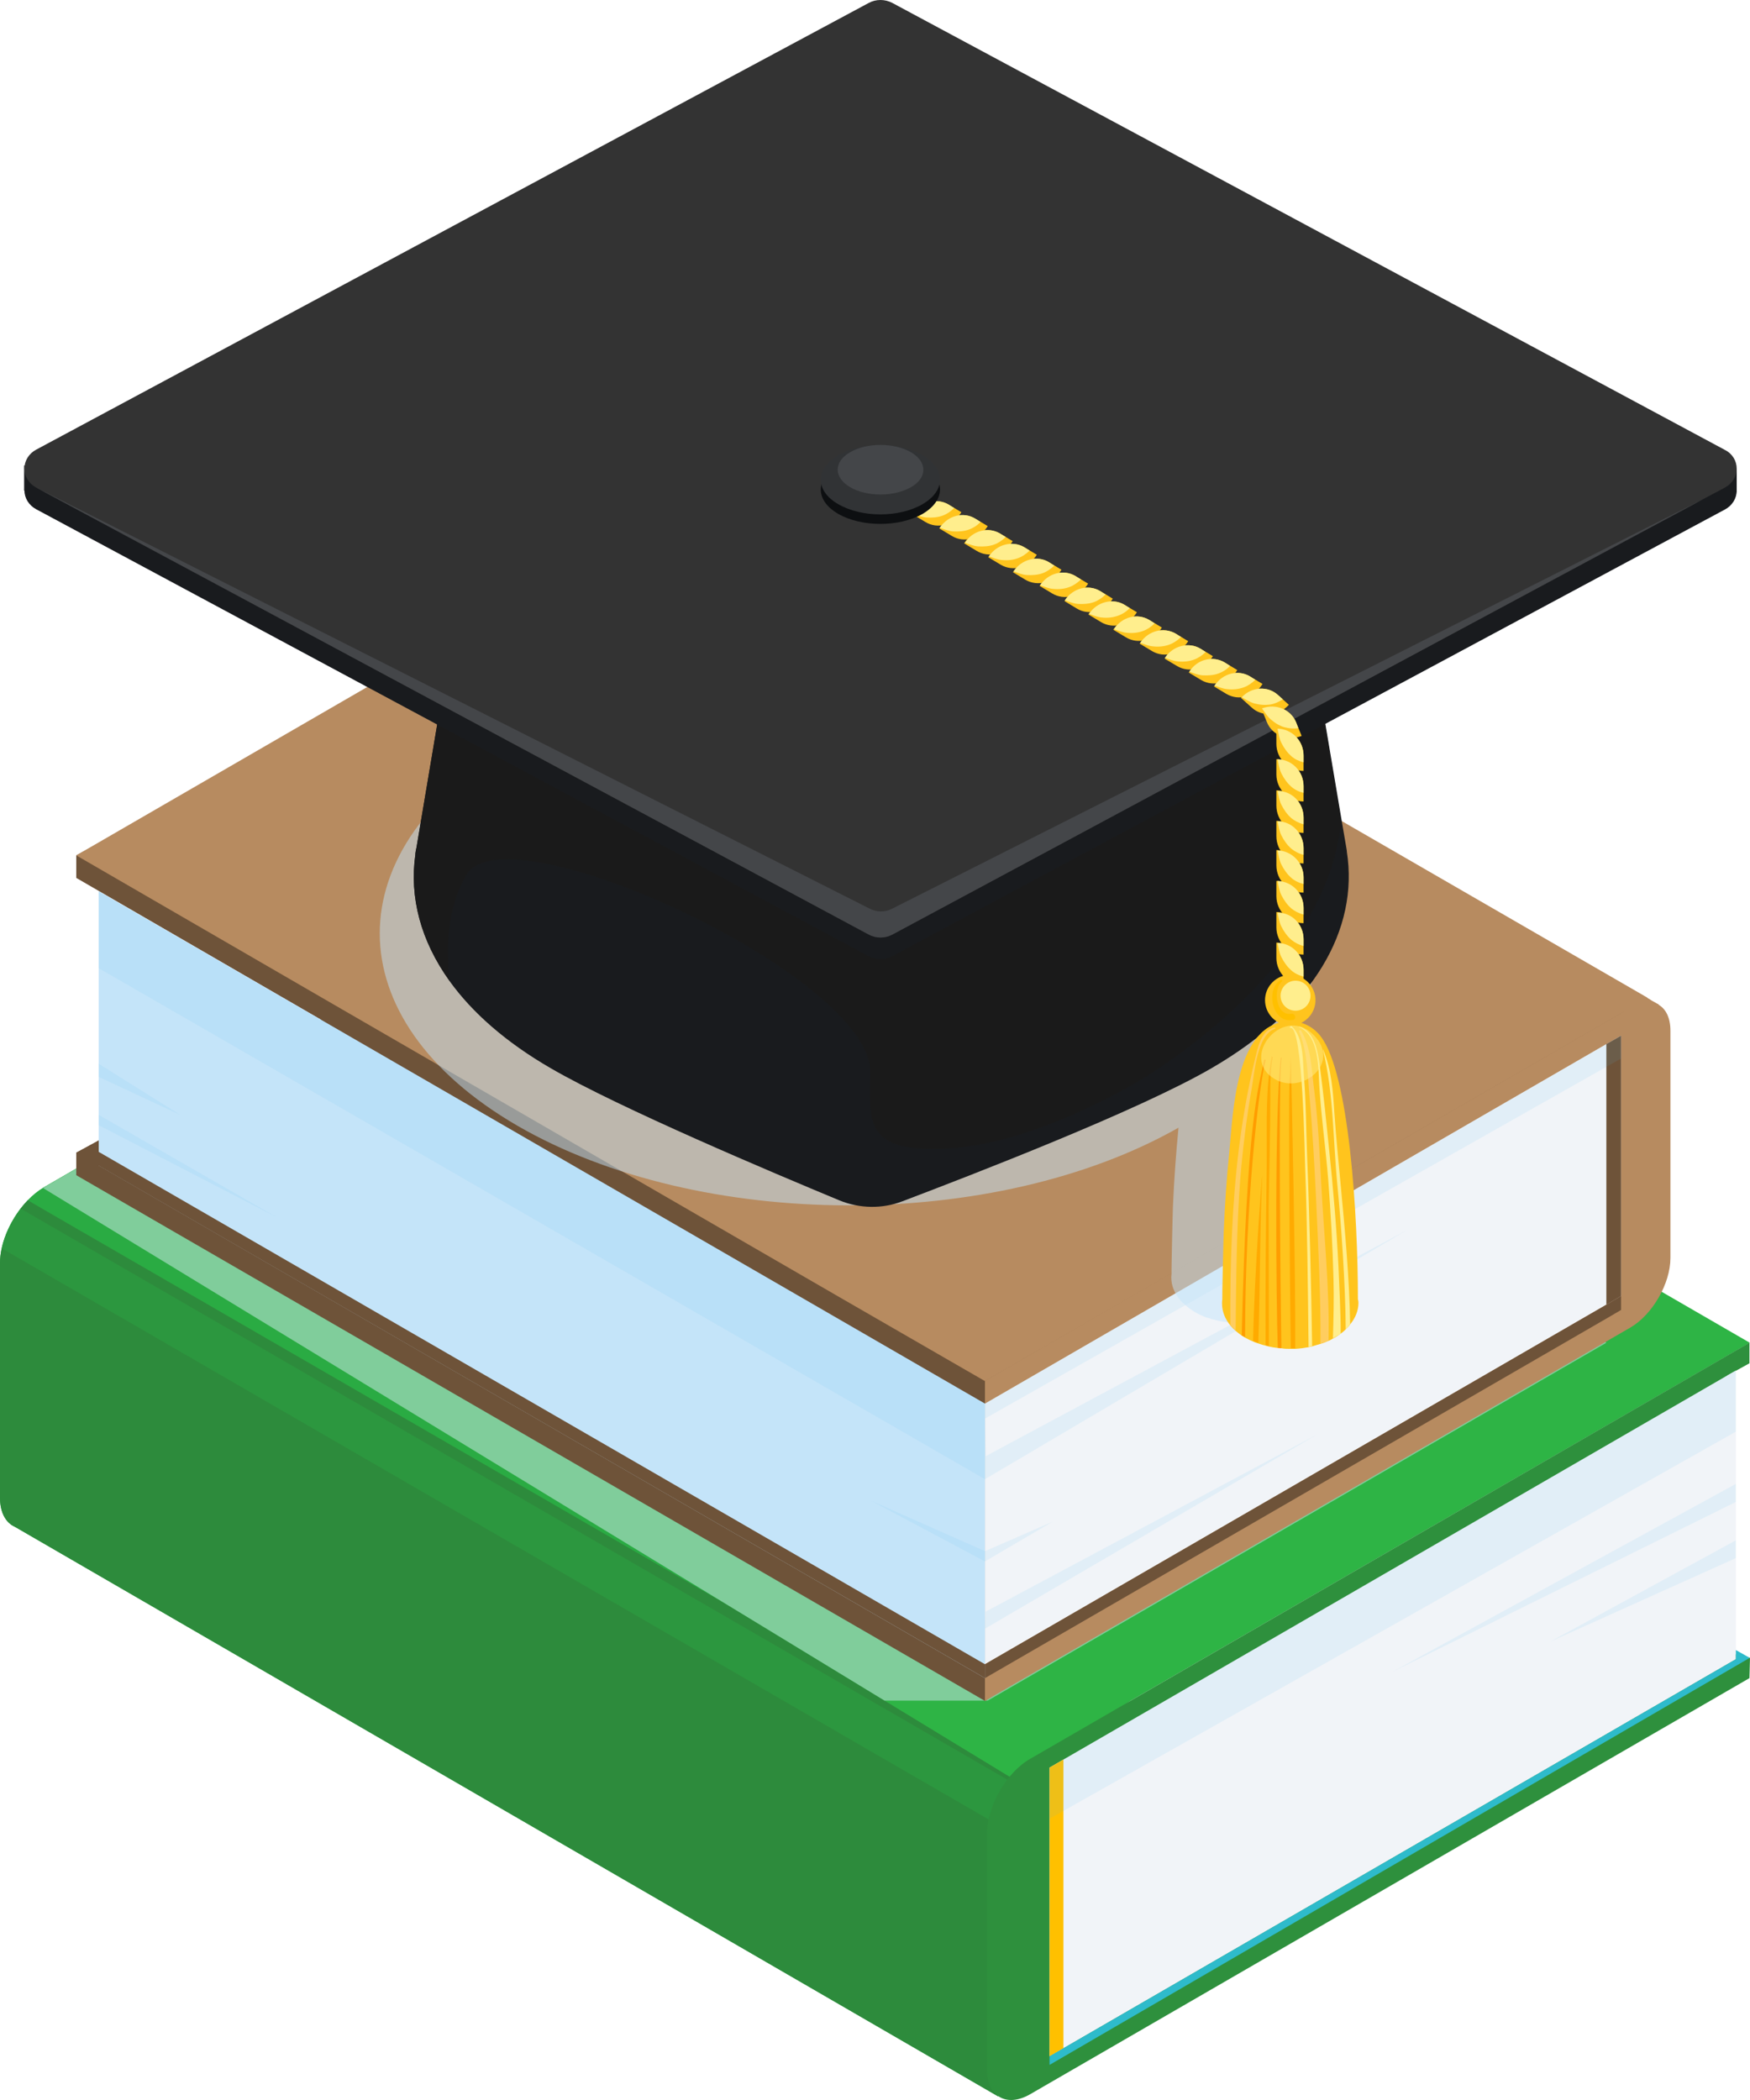 <svg width="100" height="120" viewBox="0 0 100 120" fill="none" xmlns="http://www.w3.org/2000/svg">
<path d="M0 72.172V85.588C0 86.43 0.333 87.017 0.84 87.24C1.283 87.446 1.87 87.398 2.504 87.017L13.342 75.363L43.591 57.517V44.084L2.488 67.853C2.171 68.044 1.854 68.298 1.585 68.584C0.666 69.536 0 70.949 0 72.172Z" fill="#2AAB43"/>
<path d="M0.84 87.24L57.028 119.789C57.63 119.122 58.263 117.979 57.123 119.328L58.881 97.909L18.476 72.347L9.174 66.964C7.416 67.567 5.641 68.107 3.961 68.727C3.534 68.885 3.106 69.044 2.662 69.203C2.614 69.219 2.551 69.235 2.504 69.251L0.84 87.24Z" fill="#2AAB43"/>
<path d="M0 72.172V85.588C0 86.43 0.333 87.017 0.84 87.239L57.028 119.788C57.63 119.122 58.263 117.978 58.881 117.327V101.72L13.326 75.379L2.646 69.203L1.585 68.583C1.442 68.742 1.299 68.901 1.173 69.076C0.666 69.742 0.269 70.552 0.095 71.346C0.032 71.616 0 71.902 0 72.172Z" fill="#2D8B3C"/>
<path d="M99.984 76.728L64.618 97.179L57.978 101.704L50.547 97.179L2.456 67.885L39.487 46.45L43.575 44.1L44.953 44.894L45.888 45.434L99.905 76.681L99.984 76.728Z" fill="#2EB445"/>
<g style="mix-blend-mode:multiply" opacity="0.4">
<path d="M0.095 71.33L58.865 105.34V102.45L1.172 69.06C0.65 69.742 0.269 70.552 0.095 71.33Z" fill="#2AAB43"/>
</g>
<path d="M58.881 100.497L99.968 76.728V77.903L98.701 78.602L98.812 94.448L100 94.734L99.968 95.893L58.881 119.662C57.519 120.455 56.394 119.804 56.394 118.217V104.8C56.394 103.228 57.503 101.275 58.881 100.497Z" fill="#2E903D"/>
<path d="M99.192 78.316V94.813L59.975 117.502V101.005L99.192 78.316Z" fill="#F1F4F8"/>
<path d="M60.767 100.545V117.042L59.975 117.502V101.005L60.767 100.545Z" fill="#FFC000"/>
<path d="M99.192 94.289L99.984 94.734L59.975 117.994V117.502L99.192 94.813V94.289Z" fill="#2EBBCB"/>
<path opacity="0.1" d="M59.975 103.927V101.005L99.192 78.316V81.809L59.975 103.927Z" fill="#53B4E9"/>
<path opacity="0.1" d="M99.192 85.826L79.575 95.528L99.192 84.794V85.826Z" fill="#53B4E9"/>
<path opacity="0.1" d="M99.192 89.034L88.576 93.813L99.192 88.018V89.034Z" fill="#53B4E9"/>
<g style="mix-blend-mode:multiply" opacity="0.5">
<path d="M91.792 76.728L56.441 97.179H50.547L2.456 67.885L39.487 46.45L91.729 76.681L91.792 76.728Z" fill="#D1E6F2"/>
</g>
<path d="M4.358 49.753V50.166L18.333 58.263L56.283 80.206V80.19L79.433 66.805H79.449L94.121 58.311L93.203 57.771L93.139 57.739L93.012 57.676L42.196 28.27L4.358 48.879V49.753Z" fill="#6E5339"/>
<path d="M4.358 67.154L56.283 97.195L92.22 74.204L42.196 45.259L4.358 65.868V67.154Z" fill="#6E5339"/>
<path d="M4.358 48.879L19.49 57.644L47.916 74.093L56.283 78.92L64.649 74.093L66.154 73.22L78.34 66.17L92.791 57.818L93.155 57.739L93.361 57.707L93.409 57.691L94.803 57.422C94.787 57.406 94.755 57.374 94.708 57.358L94.343 57.152L94.328 57.136L94.137 57.025V57.009L57.725 35.971L42.196 26.984L4.358 48.879Z" fill="#B78B60"/>
<path d="M56.283 78.904V97.195L93.171 75.856C94.423 75.125 95.453 73.347 95.453 71.886V58.898C95.453 57.438 94.423 56.85 93.171 57.58L56.283 78.904Z" fill="#B78B60"/>
<path d="M56.283 80.206V95.099L91.792 74.554L92.632 74.061V59.184L91.792 59.66L56.283 80.206Z" fill="#F1F4F8"/>
<path d="M91.792 74.553L92.632 74.061V74.855L91.792 75.347L56.283 95.893V95.099L91.792 74.553Z" fill="#6E5339"/>
<path d="M91.792 59.66V74.554L92.632 74.061V59.184L91.792 59.66Z" fill="#6E5339"/>
<path d="M5.641 50.928V66.599L56.283 95.893V80.206L5.641 50.928Z" fill="#C4E4F9"/>
<path d="M5.641 65.17L4.357 65.868L56.283 95.893V95.099L5.641 65.821V65.17Z" fill="#6E5339"/>
<path opacity="0.1" d="M5.641 50.928V55.326L56.283 84.525L80.384 70.298L56.33 83.207L56.283 81.063L92.632 60.486V59.184L56.283 80.206L5.641 50.928Z" fill="#53B4E9"/>
<path opacity="0.1" d="M5.641 63.709V64.296L15.83 69.568L5.641 63.709Z" fill="#53B4E9"/>
<path opacity="0.1" d="M5.641 60.787V61.534L10.3 63.709L5.641 60.787Z" fill="#53B4E9"/>
<path opacity="0.1" d="M75.297 81.952L56.283 93.067L56.315 92.098L75.297 81.952Z" fill="#53B4E9"/>
<path opacity="0.1" d="M60.149 86.954L56.283 89.224V88.637L60.149 86.954Z" fill="#53B4E9"/>
<path opacity="0.1" d="M49.786 85.763L56.283 89.224V88.637L49.786 85.763Z" fill="#53B4E9"/>
<path opacity="0.5" d="M29.361 34.415L42.196 26.984L55.031 34.415H29.361Z" fill="#D1E6F2"/>
<g style="mix-blend-mode:multiply" opacity="0.5">
<path d="M73.317 59.327C77.389 53.69 75.456 46.942 67.533 42.353C57.044 36.288 40.041 36.288 29.568 42.353C19.078 48.419 19.078 58.247 29.568 64.328C39.994 70.361 56.853 70.393 67.343 64.439C67.2 65.932 67.089 67.424 67.026 68.917C67.01 69.202 66.931 72.759 66.947 72.759C66.947 72.838 66.931 72.918 66.931 72.997C66.931 73.458 67.105 73.886 67.422 74.267C67.501 74.379 67.612 74.474 67.723 74.569C67.834 74.664 67.945 74.76 68.072 74.839C68.135 74.887 68.199 74.918 68.262 74.966C68.405 75.045 68.547 75.125 68.706 75.188C68.801 75.236 68.896 75.284 69.007 75.299C69.149 75.347 69.292 75.395 69.434 75.426C69.498 75.442 69.561 75.458 69.625 75.474C69.783 75.506 69.957 75.537 70.116 75.553C70.179 75.569 70.243 75.585 70.322 75.585C70.48 75.601 70.655 75.601 70.813 75.601H70.845C70.924 75.601 71.019 75.601 71.098 75.601C71.368 75.585 71.621 75.553 71.859 75.506C71.922 75.49 72.001 75.474 72.065 75.458C72.223 75.426 72.398 75.379 72.54 75.315C72.699 75.268 72.841 75.204 73 75.141C73.079 75.093 73.174 75.061 73.253 75.014C73.412 74.934 73.554 74.839 73.697 74.744C73.808 74.664 73.903 74.585 73.998 74.49C74.093 74.41 74.172 74.315 74.251 74.204C74.553 73.839 74.727 73.41 74.727 72.965C74.727 72.886 74.727 72.807 74.711 72.727C74.695 68.694 74.347 62.534 73.317 59.327Z" fill="#C4E4F9"/>
</g>
<path d="M69.228 61.041C65.045 63.471 55.538 67.138 51.561 68.647C50.404 69.091 49.12 69.06 47.98 68.599C44.193 67.027 35.383 63.312 31.469 61.041C28.918 59.565 26.985 57.866 25.685 56.056C24.037 53.754 23.388 51.277 23.736 48.831V48.784C23.752 48.673 23.768 48.546 23.8 48.435L26.367 33.176C26.367 33.16 26.367 33.16 26.367 33.145L26.382 33.097C26.557 32.065 26.937 31.049 27.508 30.048C28.648 28.064 30.581 26.206 33.307 24.634C42.719 19.188 57.978 19.188 67.39 24.634C71.478 27 73.792 30.001 74.331 33.097L74.346 33.145C74.346 33.16 74.346 33.16 74.346 33.176L74.568 34.462L76.66 46.847L76.961 48.609C76.961 48.625 76.961 48.625 76.961 48.641V48.657C77.658 53.087 75.091 57.644 69.228 61.041Z" fill="#191B1E"/>
<path d="M76.628 46.847C76.058 54.278 67.913 60.263 64.126 62.312C60.815 64.106 56.457 65.884 52.622 65.63C49.358 65.424 49.723 63.693 49.723 61.232C49.723 55.754 28.886 46.117 26.636 50.007C25.622 51.737 25.463 53.928 25.685 56.04C24.037 53.738 23.388 51.261 23.736 48.816V48.768C23.752 48.657 23.768 48.53 23.8 48.419L26.367 33.16C26.367 33.145 26.367 33.145 26.367 33.129L26.383 33.081C26.557 32.049 26.937 31.033 27.508 30.032C29.742 28.889 32.277 28.159 34.749 27.698C44.351 25.904 54.762 27.016 64.079 29.747C65.98 30.302 70.607 32.081 74.552 34.446L76.628 46.847Z" fill="#1A1A1A"/>
<path d="M3.296 26.603H1.379V28.032H3.296V26.603Z" fill="#191B1E"/>
<path d="M99.24 26.778H96.863V28.127H99.24V26.778Z" fill="#191B1E"/>
<path d="M98.574 26.952C98.986 27.174 99.24 27.587 99.24 28.032C99.24 28.476 98.986 28.889 98.574 29.111L50.975 54.643C50.563 54.865 50.056 54.865 49.644 54.643L2.06 29.096C1.648 28.873 1.395 28.46 1.395 28.016C1.395 27.571 1.648 27.158 2.06 26.936L49.644 1.405C50.056 1.183 50.563 1.183 50.975 1.405L98.574 26.952Z" fill="#191B1E"/>
<path d="M99.24 26.778C99.24 27.222 98.986 27.635 98.574 27.857L97.291 28.54L50.99 53.404C50.578 53.627 50.056 53.627 49.644 53.404L2.06 27.857C1.648 27.635 1.395 27.222 1.395 26.778C1.395 26.333 1.648 25.92 2.06 25.698L49.644 0.167C50.056 -0.056 50.563 -0.056 50.99 0.167L98.574 25.714C98.986 25.92 99.24 26.333 99.24 26.778Z" fill="#333333"/>
<path d="M97.29 28.54L50.99 53.404C50.578 53.627 50.056 53.627 49.644 53.404L2.06 27.857L49.707 51.928C50.103 52.134 50.578 52.134 50.974 51.928L97.29 28.54Z" fill="#444649"/>
<path d="M52.813 27.984L53.526 28.413C53.082 29.143 52.163 29.398 51.466 28.985L50.753 28.556C50.753 28.54 50.769 28.524 50.785 28.508C51.228 27.81 52.131 27.572 52.813 27.984Z" fill="#FFC41D"/>
<path d="M52.813 27.984L53.114 28.175C52.924 28.365 52.686 28.524 52.464 28.604C52.179 28.715 51.846 28.747 51.545 28.715C51.276 28.699 51.038 28.588 50.785 28.508C51.228 27.81 52.132 27.572 52.813 27.984Z" fill="#FFEE8D"/>
<path d="M54.223 28.842L54.936 29.27C54.492 30.001 53.573 30.255 52.876 29.826L52.163 29.397C52.179 29.381 52.179 29.366 52.195 29.35C52.654 28.667 53.541 28.429 54.223 28.842Z" fill="#FFC41D"/>
<path d="M54.223 28.842L54.524 29.032C54.334 29.223 54.096 29.382 53.874 29.461C53.573 29.572 53.257 29.588 52.955 29.572C52.686 29.556 52.448 29.445 52.195 29.366C52.654 28.667 53.542 28.429 54.223 28.842Z" fill="#FFEE8D"/>
<path d="M55.728 29.636L56.441 30.064C55.998 30.795 55.079 31.049 54.382 30.62L53.669 30.192L53.7 30.16C54.16 29.461 55.047 29.223 55.728 29.636Z" fill="#FFC41D"/>
<path d="M55.729 29.636L56.03 29.826C55.84 30.033 55.602 30.176 55.38 30.255C55.095 30.366 54.762 30.382 54.461 30.366C54.192 30.35 53.954 30.239 53.7 30.16C54.16 29.461 55.047 29.223 55.729 29.636Z" fill="#FFEE8D"/>
<path d="M57.154 30.493L57.867 30.922C57.424 31.652 56.505 31.906 55.808 31.477L55.094 31.049L55.126 31.001C55.57 30.318 56.473 30.08 57.154 30.493Z" fill="#FFC41D"/>
<path d="M57.154 30.493L57.471 30.683C57.281 30.874 57.044 31.033 56.822 31.112C56.536 31.223 56.204 31.239 55.903 31.223C55.633 31.207 55.395 31.096 55.142 31.017C55.57 30.318 56.473 30.08 57.154 30.493Z" fill="#FFEE8D"/>
<path d="M58.533 31.271L59.246 31.7C58.802 32.43 57.883 32.684 57.186 32.271L56.473 31.843C56.489 31.827 56.489 31.811 56.505 31.795C56.964 31.096 57.852 30.874 58.533 31.271Z" fill="#FFC41D"/>
<path d="M58.533 31.271L58.834 31.462C58.644 31.652 58.406 31.811 58.185 31.89C57.899 32.001 57.567 32.033 57.266 32.001C56.996 31.985 56.758 31.874 56.505 31.795C56.965 31.096 57.852 30.874 58.533 31.271Z" fill="#FFEE8D"/>
<path d="M59.943 32.128L60.656 32.557C60.212 33.288 59.294 33.541 58.596 33.129L57.883 32.7C57.899 32.684 57.899 32.668 57.915 32.652C58.374 31.954 59.278 31.716 59.943 32.128Z" fill="#FFC41D"/>
<path d="M59.943 32.128L60.244 32.319C60.054 32.51 59.817 32.668 59.595 32.748C59.309 32.859 58.977 32.875 58.676 32.859C58.406 32.843 58.169 32.732 57.915 32.652C58.375 31.954 59.278 31.716 59.943 32.128Z" fill="#FFEE8D"/>
<path d="M61.465 32.922L62.178 33.351C61.734 34.081 60.815 34.335 60.118 33.907L59.405 33.478L59.436 33.43C59.88 32.748 60.783 32.509 61.465 32.922Z" fill="#FFC41D"/>
<path d="M61.465 32.922L61.766 33.113C61.576 33.303 61.338 33.462 61.116 33.542C60.831 33.653 60.498 33.684 60.197 33.653C59.928 33.637 59.69 33.526 59.437 33.446C59.88 32.748 60.783 32.51 61.465 32.922Z" fill="#FFEE8D"/>
<path d="M62.875 33.78L63.588 34.209C63.144 34.939 62.225 35.193 61.544 34.78L60.831 34.351L60.862 34.304C61.306 33.605 62.193 33.367 62.875 33.78Z" fill="#FFC41D"/>
<path d="M62.875 33.78L63.176 33.97C62.986 34.161 62.748 34.32 62.526 34.399C62.241 34.51 61.908 34.526 61.607 34.51C61.338 34.494 61.1 34.383 60.847 34.304C61.306 33.605 62.194 33.367 62.875 33.78Z" fill="#FFEE8D"/>
<path d="M64.253 34.557L64.966 34.986C64.522 35.717 63.603 35.971 62.906 35.542L62.193 35.113C62.209 35.097 62.209 35.081 62.225 35.066C62.684 34.383 63.588 34.161 64.253 34.557Z" fill="#FFC41D"/>
<path d="M64.253 34.558L64.555 34.748C64.364 34.955 64.127 35.097 63.905 35.177C63.604 35.288 63.287 35.32 62.986 35.288C62.716 35.272 62.479 35.161 62.225 35.082C62.685 34.383 63.588 34.161 64.253 34.558Z" fill="#FFEE8D"/>
<path d="M65.679 35.431L66.392 35.859C65.949 36.59 65.03 36.844 64.332 36.415L63.619 35.986C63.635 35.971 63.635 35.955 63.651 35.939C64.111 35.24 64.998 35.018 65.679 35.431Z" fill="#FFC41D"/>
<path d="M65.68 35.431L65.981 35.621C65.79 35.812 65.553 35.971 65.331 36.05C65.046 36.161 64.713 36.193 64.412 36.161C64.142 36.145 63.905 36.034 63.651 35.955C64.111 35.24 64.998 35.018 65.68 35.431Z" fill="#FFEE8D"/>
<path d="M67.185 36.209L67.898 36.638C67.454 37.368 66.535 37.622 65.838 37.209L65.125 36.781L65.157 36.733C65.616 36.034 66.504 35.812 67.185 36.209Z" fill="#FFC41D"/>
<path d="M67.185 36.209L67.486 36.4C67.296 36.59 67.058 36.749 66.836 36.828C66.551 36.939 66.218 36.971 65.917 36.939C65.648 36.923 65.41 36.812 65.157 36.733C65.616 36.034 66.504 35.812 67.185 36.209Z" fill="#FFEE8D"/>
<path d="M68.595 37.066L69.308 37.495C68.864 38.225 67.945 38.479 67.248 38.051L66.551 37.638L66.583 37.59C67.026 36.892 67.93 36.669 68.595 37.066Z" fill="#FFC41D"/>
<path d="M68.595 37.066L68.896 37.257C68.706 37.447 68.468 37.606 68.246 37.685C67.961 37.797 67.629 37.828 67.327 37.797C67.058 37.781 66.82 37.669 66.567 37.59C67.026 36.892 67.93 36.669 68.595 37.066Z" fill="#FFEE8D"/>
<path d="M69.989 37.86L70.702 38.289C70.258 39.019 69.339 39.273 68.642 38.861L67.929 38.432C67.945 38.416 67.945 38.4 67.961 38.384C68.404 37.67 69.308 37.447 69.989 37.86Z" fill="#FFC41D"/>
<path d="M69.989 37.86L70.29 38.051C70.1 38.257 69.862 38.4 69.641 38.48C69.355 38.591 69.023 38.606 68.722 38.591C68.452 38.575 68.215 38.464 67.961 38.384C68.405 37.67 69.308 37.447 69.989 37.86Z" fill="#FFEE8D"/>
<path d="M71.431 38.654L72.144 39.083C71.7 39.813 70.781 40.067 70.084 39.654L69.371 39.226C69.387 39.21 69.387 39.194 69.403 39.178C69.862 38.479 70.75 38.241 71.431 38.654Z" fill="#FFC41D"/>
<path d="M71.431 38.654L71.732 38.845C71.542 39.035 71.304 39.194 71.082 39.273C70.781 39.384 70.465 39.416 70.163 39.384C69.894 39.368 69.656 39.257 69.403 39.178C69.862 38.479 70.75 38.241 71.431 38.654Z" fill="#FFEE8D"/>
<path d="M73.031 39.718L73.649 40.274C73.079 40.909 72.128 40.988 71.526 40.432L70.908 39.877L70.94 39.845C71.51 39.242 72.445 39.178 73.031 39.718Z" fill="#FFC41D"/>
<path d="M73.031 39.718L73.301 39.956C73.079 40.115 72.809 40.226 72.588 40.258C72.271 40.306 71.954 40.274 71.669 40.194C71.399 40.115 71.193 39.972 70.956 39.845C71.51 39.242 72.445 39.178 73.031 39.718Z" fill="#FFEE8D"/>
<path d="M74.062 41.274L74.379 42.052C73.586 42.37 72.699 42.02 72.398 41.274L72.081 40.496L72.128 40.48C72.905 40.178 73.76 40.544 74.062 41.274Z" fill="#FFC41D"/>
<path d="M74.062 41.274L74.189 41.608C73.919 41.655 73.634 41.623 73.412 41.56C73.111 41.48 72.842 41.306 72.604 41.099C72.398 40.925 72.271 40.687 72.113 40.48C72.905 40.178 73.761 40.544 74.062 41.274Z" fill="#FFEE8D"/>
<path d="M74.489 43.179V44.052C73.634 44.052 72.936 43.354 72.936 42.512V41.639C72.952 41.639 72.968 41.639 72.984 41.639C73.84 41.655 74.489 42.337 74.489 43.179Z" fill="#FFC41D"/>
<path d="M74.489 43.179V43.56C74.22 43.497 73.966 43.37 73.792 43.211C73.554 43.004 73.364 42.734 73.222 42.449C73.095 42.195 73.063 41.925 73 41.639C73.84 41.655 74.489 42.337 74.489 43.179Z" fill="#FFEE8D"/>
<path d="M74.489 44.926V45.799C73.634 45.799 72.936 45.1 72.936 44.259V43.386C72.952 43.386 72.968 43.386 72.984 43.386C73.84 43.401 74.489 44.084 74.489 44.926Z" fill="#FFC41D"/>
<path d="M74.489 44.926V45.307C74.22 45.243 73.966 45.116 73.792 44.957C73.554 44.751 73.364 44.481 73.222 44.195C73.095 43.941 73.063 43.655 73 43.386C73.84 43.401 74.489 44.084 74.489 44.926Z" fill="#FFEE8D"/>
<path d="M74.489 46.72V47.593C73.634 47.593 72.936 46.895 72.936 46.037V45.164C72.952 45.164 72.968 45.164 72.984 45.164C73.84 45.196 74.489 45.878 74.489 46.72Z" fill="#FFC41D"/>
<path d="M74.489 46.72V47.101C74.22 47.037 73.966 46.895 73.792 46.752C73.554 46.545 73.364 46.275 73.222 45.989C73.095 45.735 73.063 45.465 73 45.196C73.84 45.196 74.489 45.878 74.489 46.72Z" fill="#FFEE8D"/>
<path d="M74.489 48.466V49.34C73.634 49.34 72.936 48.641 72.936 47.784V46.91C72.952 46.91 72.968 46.91 72.984 46.91C73.84 46.942 74.489 47.625 74.489 48.466Z" fill="#FFC41D"/>
<path d="M74.489 48.466V48.847C74.22 48.784 73.966 48.641 73.792 48.498C73.554 48.292 73.364 48.022 73.222 47.736C73.095 47.482 73.063 47.212 73 46.926C73.84 46.942 74.489 47.625 74.489 48.466Z" fill="#FFEE8D"/>
<path d="M74.489 50.133V51.007C73.634 51.007 72.936 50.308 72.936 49.451V48.577C72.952 48.577 72.968 48.577 72.984 48.577C73.84 48.625 74.489 49.308 74.489 50.133Z" fill="#FFC41D"/>
<path d="M74.489 50.134V50.515C74.22 50.451 73.966 50.324 73.792 50.165C73.554 49.959 73.364 49.689 73.222 49.403C73.095 49.149 73.063 48.879 73 48.593C73.84 48.625 74.489 49.308 74.489 50.134Z" fill="#FFEE8D"/>
<path d="M74.489 51.88V52.753C73.634 52.753 72.936 52.055 72.936 51.213V50.34C72.952 50.34 72.968 50.34 72.984 50.34C73.84 50.372 74.489 51.038 74.489 51.88Z" fill="#FFC41D"/>
<path d="M74.489 51.88V52.261C74.22 52.197 73.966 52.055 73.792 51.912C73.554 51.705 73.364 51.435 73.222 51.15C73.095 50.896 73.063 50.61 73 50.34C73.84 50.372 74.489 51.038 74.489 51.88Z" fill="#FFEE8D"/>
<path d="M74.489 53.674V54.547C73.634 54.547 72.936 53.849 72.936 52.991V52.118C72.952 52.118 72.968 52.118 72.984 52.118C73.84 52.15 74.489 52.833 74.489 53.674Z" fill="#FFC41D"/>
<path d="M74.489 53.674V54.055C74.22 53.992 73.966 53.849 73.792 53.706C73.554 53.499 73.364 53.23 73.222 52.944C73.095 52.69 73.063 52.42 73 52.15C73.84 52.15 74.489 52.833 74.489 53.674Z" fill="#FFEE8D"/>
<path d="M74.489 55.421V56.294C73.634 56.294 72.936 55.595 72.936 54.738V53.865C72.952 53.865 72.968 53.865 72.984 53.865C73.84 53.897 74.489 54.579 74.489 55.421Z" fill="#FFC41D"/>
<path d="M74.489 55.421V55.802C74.22 55.739 73.966 55.611 73.792 55.453C73.554 55.246 73.364 54.976 73.222 54.691C73.095 54.437 73.063 54.167 73 53.881C73.84 53.897 74.489 54.58 74.489 55.421Z" fill="#FFEE8D"/>
<path d="M52.718 26.571C54.049 27.333 54.049 28.588 52.718 29.366C51.386 30.128 49.232 30.128 47.901 29.366C46.569 28.603 46.569 27.349 47.901 26.571C49.232 25.809 51.386 25.809 52.718 26.571Z" fill="#0D0F11"/>
<path d="M52.718 26.015C54.049 26.793 54.049 28.032 52.718 28.81C51.386 29.588 49.232 29.588 47.901 28.81C46.569 28.048 46.569 26.793 47.901 26.015C49.232 25.237 51.386 25.237 52.718 26.015Z" fill="#313335"/>
<path d="M52.052 25.841C53.003 26.396 53.003 27.301 52.052 27.841C51.085 28.397 49.533 28.397 48.582 27.841C47.631 27.285 47.631 26.381 48.582 25.841C49.533 25.285 51.085 25.285 52.052 25.841Z" fill="#444649"/>
<path d="M75.171 57.151C75.171 57.945 74.521 58.596 73.729 58.596C72.936 58.596 72.287 57.945 72.287 57.151C72.287 56.358 72.936 55.706 73.729 55.706C74.521 55.706 75.171 56.358 75.171 57.151Z" fill="#FFC41D"/>
<path d="M74.885 56.897C74.885 57.374 74.505 57.755 74.029 57.755C73.554 57.755 73.174 57.374 73.174 56.897C73.174 56.437 73.554 56.04 74.029 56.04C74.505 56.04 74.885 56.421 74.885 56.897Z" fill="#FFEE8D"/>
<path d="M77.626 74.442C77.626 74.887 77.452 75.315 77.151 75.681C77.088 75.776 76.993 75.871 76.898 75.966C76.802 76.062 76.707 76.141 76.597 76.22C76.47 76.316 76.327 76.411 76.169 76.49C76.09 76.538 76.01 76.586 75.915 76.617C75.773 76.681 75.63 76.744 75.456 76.792C75.297 76.84 75.139 76.887 74.98 76.935C74.917 76.951 74.838 76.967 74.774 76.983C74.521 77.03 74.283 77.062 74.014 77.078C73.934 77.078 73.84 77.078 73.76 77.078H73.728C73.554 77.078 73.396 77.078 73.237 77.046C73.158 77.046 73.095 77.046 73.031 77.03C72.857 77.014 72.699 76.983 72.54 76.951C72.477 76.935 72.413 76.919 72.35 76.903C72.207 76.871 72.065 76.824 71.922 76.776C71.827 76.744 71.716 76.713 71.621 76.665C71.463 76.602 71.304 76.522 71.162 76.443C71.098 76.411 71.035 76.363 70.971 76.332C70.845 76.236 70.734 76.157 70.623 76.062C70.512 75.966 70.417 75.871 70.322 75.76C70.005 75.379 69.831 74.95 69.831 74.49C69.831 74.41 69.831 74.331 69.846 74.252C69.831 74.252 69.91 70.695 69.926 70.409C69.989 68.901 70.084 67.377 70.243 65.868C70.464 63.677 70.559 58.358 73.744 58.358C74.457 58.358 75.091 58.708 75.487 59.247C77.088 61.375 77.595 69.346 77.595 74.252C77.611 74.283 77.626 74.363 77.626 74.442Z" fill="#FFC41D"/>
<path d="M76.168 76.474C76.2 75.347 76.232 74.22 76.2 73.092C76.153 71.203 76.042 69.314 75.899 67.424C75.757 65.646 75.503 63.867 75.392 62.089C75.329 61.057 75.392 59.184 74.235 58.691C74.219 58.691 74.219 58.66 74.235 58.66C75.154 58.961 75.313 60.136 75.424 60.962C75.63 62.518 75.788 64.09 75.947 65.662C76.184 67.9 76.374 70.155 76.485 72.394C76.533 73.648 76.612 74.934 76.612 76.22C76.469 76.3 76.311 76.395 76.168 76.474Z" fill="#FFEE8D"/>
<path d="M75.915 76.601C75.773 76.665 75.63 76.728 75.456 76.776C75.472 73.997 75.329 71.235 75.202 68.456C75.107 66.567 75.012 64.661 74.838 62.772C74.727 61.549 74.727 60.105 74.236 58.961C74.204 58.882 74.315 58.818 74.347 58.898C74.949 59.898 74.949 61.232 75.107 62.375C75.329 64.153 75.408 65.963 75.503 67.742C75.662 70.663 75.979 73.664 75.915 76.601Z" fill="#FFCD5F"/>
<path d="M77.151 75.681C77.088 75.776 76.993 75.871 76.898 75.966C76.882 73.362 76.644 70.028 76.422 67.726C76.169 65.17 76.216 62.486 75.598 59.994C75.598 59.978 75.614 59.978 75.614 59.994C76.09 61.137 76.169 62.343 76.248 63.566C76.343 64.963 76.486 66.345 76.612 67.726C76.834 70.076 77.119 73.124 77.151 75.681Z" fill="#FFEE8D"/>
<path d="M74.98 76.919C74.917 76.935 74.838 76.951 74.774 76.966C74.743 74.061 74.695 69.679 74.584 66.837C74.553 66.106 74.457 58.612 73.745 58.739C73.697 58.739 73.681 58.675 73.729 58.66C73.745 58.66 73.745 58.66 73.76 58.644C73.776 58.628 73.792 58.628 73.808 58.644C74.489 59.247 74.442 60.613 74.505 61.422C74.632 62.994 74.632 64.566 74.695 66.138C74.822 69.202 74.933 73.791 74.98 76.919Z" fill="#FFEE8D"/>
<path d="M72.857 58.787C71.827 59.12 71.684 61.327 71.526 62.2C71.225 63.899 71.019 65.614 70.876 67.313C70.654 70.203 70.639 73.108 70.607 76.014C70.496 75.919 70.401 75.823 70.306 75.712C70.29 72.33 70.385 68.948 70.797 65.598C71.019 63.883 71.304 62.2 71.716 60.517C71.859 59.914 72.065 58.834 72.825 58.723C72.889 58.723 72.905 58.771 72.857 58.787Z" fill="#FFCD5F"/>
<path d="M72.318 60.581C71.906 62.264 71.162 68.742 71.146 76.411C71.082 76.379 71.019 76.332 70.956 76.3C71.241 64.09 71.906 62.153 72.239 60.581C72.255 60.533 72.318 60.533 72.318 60.581Z" fill="#FF9D00"/>
<path d="M72.588 62.709C72.588 62.185 72.572 61.216 72.731 60.39C72.715 60.39 72.684 60.39 72.668 60.374C72.62 60.629 72.588 60.867 72.556 61.057C72.302 62.978 72.414 65.011 72.382 66.932C72.334 70.25 72.302 73.569 72.318 76.871C72.382 76.887 72.445 76.903 72.509 76.919C72.509 74.299 72.493 71.695 72.493 69.075C72.525 66.964 72.588 64.836 72.588 62.709Z" fill="#FFAA00"/>
<path d="M73.238 60.438C73.222 60.438 73.206 60.438 73.19 60.438C72.825 63.566 72.92 74.331 73.016 77.014C73.079 77.03 73.159 77.03 73.222 77.03C73.174 73.95 73.032 61.311 73.238 60.438Z" fill="#FF9D00"/>
<path d="M73.76 60.407C73.729 60.946 73.713 61.486 73.681 62.026C73.633 63.106 73.697 73.632 73.76 77.046C73.856 77.046 73.935 77.046 74.014 77.046C74.046 73.537 73.808 61.804 73.76 60.407Z" fill="#FFAA00"/>
<path d="M72.128 67.17C72.128 67.186 72.128 67.202 72.128 67.234C72.001 69.488 72.001 73.95 71.906 76.728C71.811 76.697 71.7 76.665 71.605 76.617C71.684 72.727 72.096 67.345 72.128 67.17Z" fill="#FFAA00"/>
<path d="M73.792 57.929C72.921 58.088 72.715 56.516 73.253 56.088C73.301 56.04 73.237 55.961 73.19 55.992C72.271 56.548 72.715 58.533 73.887 58.279C74.109 58.231 74.014 57.898 73.792 57.929Z" fill="#FFC000"/>
<path opacity="0.5" d="M72.873 61.677C74.394 62.534 76.501 60.851 75.218 59.311C73.443 57.167 70.686 60.454 72.873 61.677Z" fill="#FFEE8D"/>
</svg>
